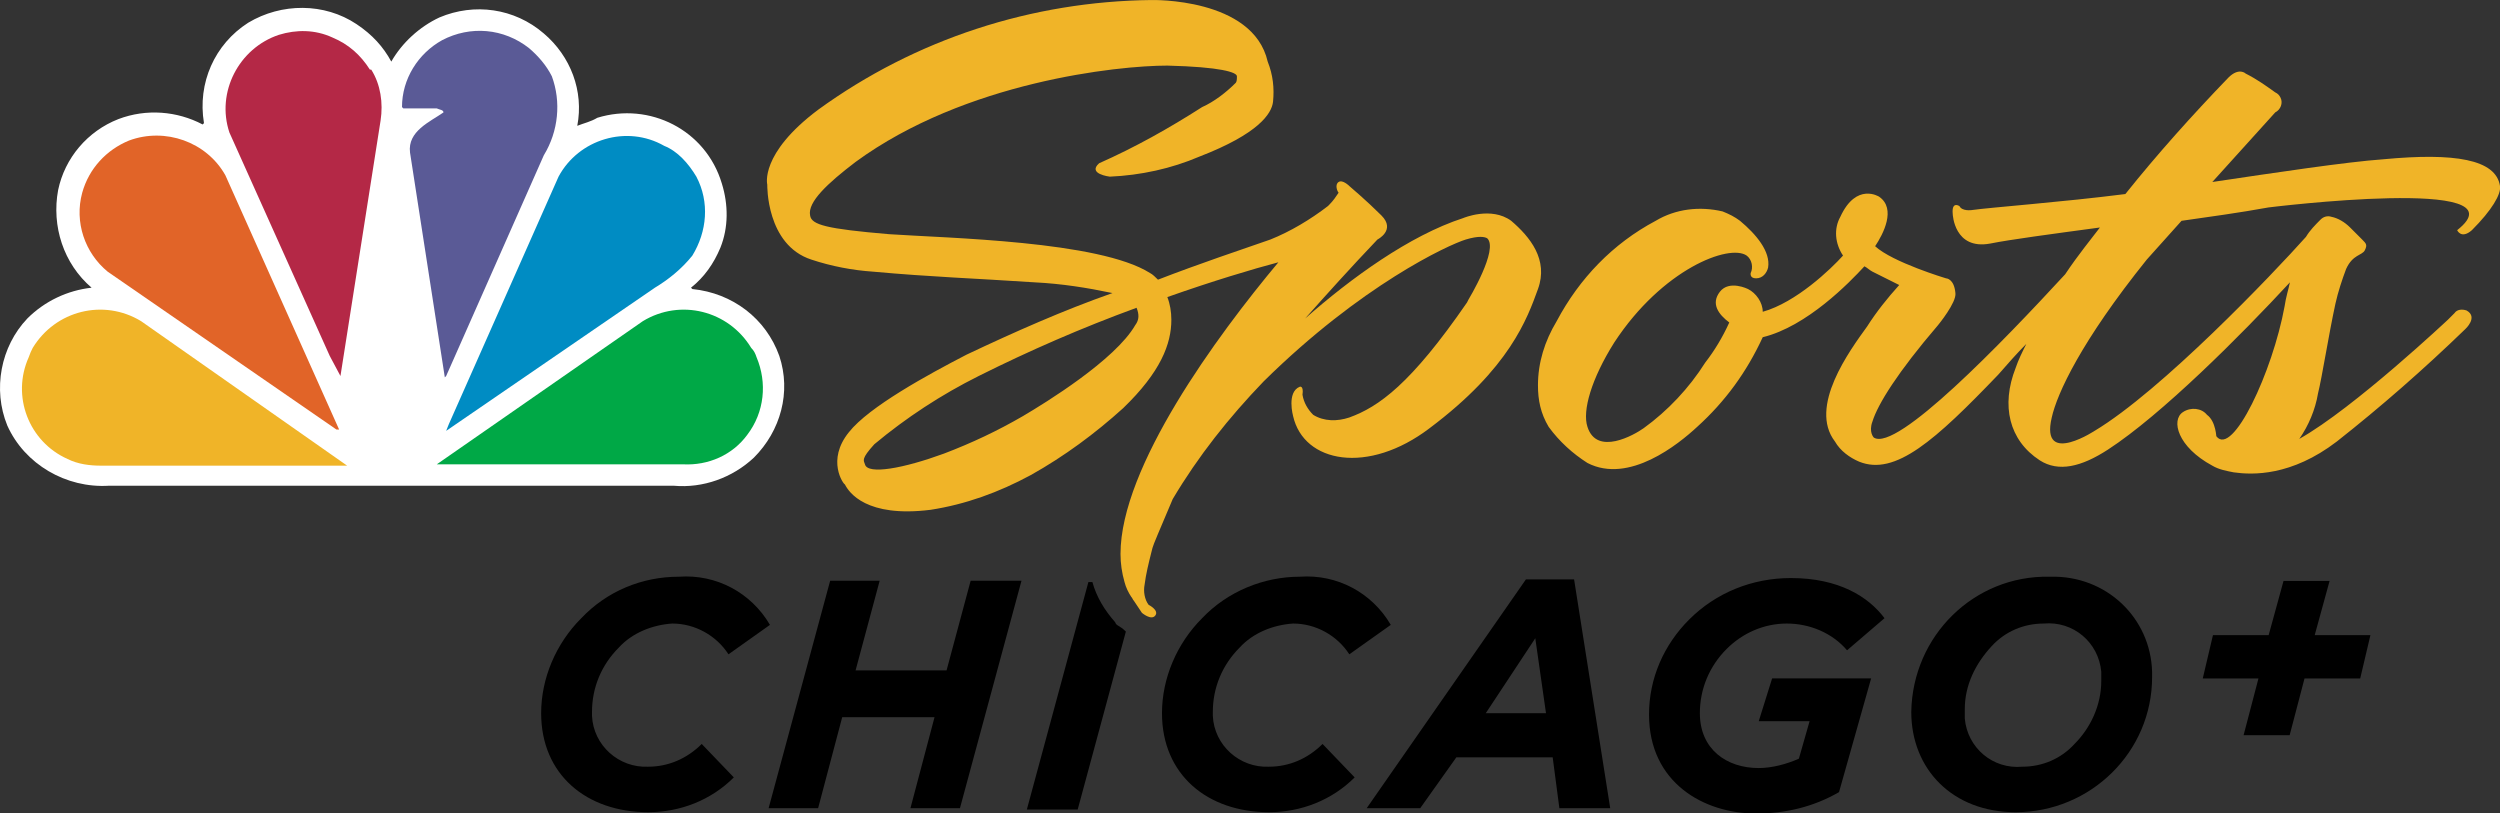 <svg width="1e3" height="325.39" version="1.1" viewBox="0 0 1e3 325.39" xml:space="preserve" xmlns="http://www.w3.org/2000/svg">
<rect x="0" y="0" width="1e3" height="325.39" fill="#333333" stroke="none"/>
<g transform="matrix(5.352 0 0 5.352 -86.461 -169.11)"><path d="m64.6 88.9c-2.2 0.1-4.1-1.6-4.2-3.8v-0.3c0-1.8 0.7-3.5 2-4.8 1-1.1 2.5-1.7 4-1.8 1.7 0 3.3 0.9 4.2 2.3l3.1-2.2c-1.4-2.4-4-3.8-6.8-3.6-2.8 0-5.4 1.1-7.3 3.1-1.9 1.9-3 4.5-3 7.1 0 4.6 3.4 7.4 8 7.4 2.4 0 4.7-0.9 6.4-2.6l-2.4-2.5c-1.1 1.1-2.5 1.7-4 1.7z"/><path d="m88.7 75-1.8 6.7h-6.8l1.8-6.7h-3.7l-4.6 17h3.7l1.8-6.8h6.9l-1.8 6.8h3.7l4.6-17z"/><path d="m99.5 78.1c-0.8-0.9-1.4-1.9-1.7-3h-0.3l-4.6 17h3.8l3.6-13.3c-0.5-0.5-0.7-0.4-0.8-0.7z"/><path d="m111 88.9c-2.2 0.1-4.1-1.6-4.2-3.8v-0.3c0-1.8 0.7-3.5 2-4.8 1-1.1 2.5-1.7 4-1.8 1.7 0 3.3 0.9 4.2 2.3l3.1-2.2c-1.4-2.4-4-3.8-6.8-3.6-2.7 0-5.4 1.1-7.3 3.1-1.9 1.9-3 4.5-3 7.1 0 4.6 3.4 7.4 8 7.4 2.4 0 4.7-0.9 6.4-2.6l-2.4-2.5c-1.1 1.1-2.5 1.7-4 1.7z"/><path d="m133.8 74.9h-3.6l-11.9 17.1h4l2.7-3.8h7.2l0.5 3.8h3.8zm-6.6 10 3.7-5.6 0.8 5.6z"/><path d="m147.6 85.5h3.8l-0.8 2.8c-0.9 0.4-2 0.7-3 0.7-2.4 0-4.4-1.4-4.4-4.1 0-1.8 0.7-3.5 2-4.8 1.2-1.2 2.8-1.9 4.5-1.9s3.4 0.7 4.5 2l2.8-2.4c-1.2-1.6-3.4-3-7-3-2.9 0-5.6 1.1-7.6 3.1-1.9 1.9-3 4.4-3 7.1 0 5.1 4.1 7.4 8 7.4 2.2 0 4.3-0.5 6.2-1.6l2.4-8.5h-7.4z"/><path d="m169.3 74.7c-5.6-0.1-10.2 4.4-10.3 10.1 0 4.3 3.1 7.5 7.8 7.5 5.6 0 10.2-4.5 10.2-10.1 0.1-4.1-3.1-7.4-7.2-7.5h-0.5zm1.9 12.5c-1 1.1-2.4 1.7-3.9 1.7-2.2 0.2-4.1-1.4-4.3-3.6v-0.7c0-1.8 0.8-3.4 2-4.7 1-1.1 2.4-1.7 3.9-1.7 2.2-0.2 4.1 1.4 4.3 3.6v0.7c0 1.8-0.8 3.5-2 4.7z"/></g>
<g transform="matrix(5.352 0 0 5.352 -86.461 -169.11)"><path d="m45.4 36.2c0.8-1.4 2.1-2.6 3.6-3.3 2.6-1.1 5.6-0.7 7.8 1.2 2 1.7 3 4.3 2.5 6.9 0.5-0.2 1-0.3 1.5-0.6 3.9-1.2 8.1 0.9 9.3 4.9 0.5 1.6 0.5 3.3-0.1 4.8-0.5 1.2-1.2 2.2-2.2 3l0.1 0.1c3 0.3 5.5 2.2 6.5 5 0.9 2.7 0.1 5.6-1.9 7.6-1.6 1.5-3.8 2.3-6 2.1h-42.2c-3.2 0.2-6.3-1.6-7.6-4.5-1.1-2.7-0.5-5.9 1.5-8 1.3-1.3 3-2.1 4.8-2.3-2.1-1.8-3-4.6-2.5-7.3 0.5-2.4 2.2-4.4 4.5-5.3 2.1-0.8 4.4-0.6 6.3 0.4l0.1-0.1c-0.5-3 0.8-5.9 3.3-7.5 2.5-1.5 5.7-1.5 8.1 0.1 1.2 0.8 2 1.7 2.6 2.8z" fill="#fff"/><path d="m57.4 37.3c0.7 1.9 0.5 4.1-0.6 5.9l-7.3 16.5-0.1 0.1-2.6-16.8c-0.2-1.6 1.5-2.3 2.5-3 0-0.2-0.3-0.2-0.5-0.3h-2.5l-0.1-0.1c0-2.1 1.2-4 3-5 2.1-1.1 4.6-0.9 6.5 0.6 0.7 0.6 1.3 1.3 1.7 2.1z" fill="#5a5a96"/><path d="m43.9 36.8c0.7 1.1 0.9 2.5 0.7 3.8l-3 19.1-0.8-1.5-7.5-16.7c-1-3 0.7-6.3 3.7-7.3 1.3-0.4 2.7-0.4 4 0.2 1.2 0.5 2.1 1.3 2.8 2.4z" fill="#b42846"/><path d="m68.2 44.8c1 1.9 0.8 4.1-0.3 5.9-0.8 1-1.8 1.8-2.8 2.4l-15.6 10.7 0.2-0.5 8.2-18.5c1.5-2.8 5.1-3.9 7.9-2.3 1 0.4 1.8 1.3 2.4 2.3z" fill="#008cc3"/><path d="m33 44.7 8.5 19h-0.2l-17.1-11.8c-1.7-1.4-2.5-3.7-1.9-5.9 0.5-1.8 1.8-3.2 3.5-3.9 2.7-1 5.8 0.1 7.2 2.6z" fill="#e16428"/><path d="m72.7 58.3c0.8 1.9 0.6 4.1-0.7 5.8-1.1 1.5-2.9 2.3-4.8 2.2h-18.4l15.4-10.7c2.8-1.7 6.4-0.8 8.1 2 0.2 0.2 0.3 0.4 0.4 0.7z" fill="#00a846"/><path d="m18.3 58.3c-1.3 2.9 0 6.3 2.9 7.6 0.8 0.4 1.7 0.5 2.5 0.5h18.4l-15.4-10.8c-2.8-1.7-6.4-0.8-8.1 2-0.1 0.2-0.2 0.4-0.3 0.7z" fill="#f0b428"/><g fill="#f0b428"><path d="m129.1 48.1c-1.5-1.1-3.6-0.2-3.6-0.2-4 1.3-8.4 4.5-11.8 7.5 1.6-1.8 3.4-3.8 5.4-5.9 0 0 1.4-0.7 0.3-1.8s-2.4-2.2-2.4-2.2-0.5-0.5-0.8-0.3-0.1 0.7 0 0.8c-0.2 0.3-0.4 0.6-0.7 0.9l-0.1 0.1c-1.3 1-2.8 1.9-4.3 2.5-2.3 0.8-5.3 1.8-8.4 3-0.2-0.2-0.4-0.4-0.6-0.5-3.8-2.4-15.1-2.6-19.5-2.9-4.7-0.4-5.8-0.7-5.9-1.4-0.2-1 1.3-2.4 3.4-4 8.2-6 19.6-7.2 23.3-7.2 4 0.1 5.2 0.5 5.2 0.8 0 0.2 0 0.4-0.1 0.5-0.7 0.7-1.6 1.4-2.5 1.8-2.5 1.6-5 3-7.7 4.2-0.9 0.8 0.8 1 0.8 1 2.3-0.1 4.6-0.6 6.7-1.5 4.4-1.7 5.4-3.2 5.5-4.1 0.1-1 0-2-0.4-3-1.1-4.8-8.7-4.6-8.7-4.6-8.9 0.1-17.6 2.9-24.9 8.2-4.4 3.3-3.8 5.6-3.8 5.6s-0.1 4.5 3.3 5.6c1.5 0.5 3.1 0.8 4.6 0.9 4.4 0.4 7.6 0.5 12.1 0.8 2 0.1 3.9 0.4 5.8 0.8-3.7 1.3-7.3 2.9-10.9 4.6-2.9 1.5-7.3 3.9-8.8 5.8-1.7 2.1-0.4 3.9-0.3 3.9 0.3 0.6 1.6 2.5 6.4 1.9 2.6-0.4 5.1-1.3 7.5-2.6 2.5-1.4 4.8-3.1 6.9-5 2.8-2.7 3.6-4.8 3.6-6.6 0-0.6-0.1-1.2-0.3-1.7 3.4-1.2 6.4-2.1 8.3-2.6-4.6 5.5-11.8 15.3-11.8 21.8 0 0.7 0.1 1.4 0.3 2.1 0.1 0.4 0.3 0.8 0.5 1.1 0.1 0.1 0.1 0.2 0.2 0.3l0.6 0.9s0.7 0.6 1 0.2-0.5-0.8-0.5-0.8c-0.3-0.4-0.4-1-0.3-1.5 0.1-0.8 0.3-1.6 0.5-2.4 0.1-0.5 0.3-0.9 0.5-1.4l1.1-2.6c1.9-3.2 4.2-6.1 6.8-8.8 7.3-7.2 13.8-10.2 15.1-10.6 1-0.3 1.4-0.2 1.6-0.1 0.9 0.8-1.4 4.6-1.4 4.6l-0.1 0.2c-4.2 6.1-6.6 7.8-8.8 8.6-0.9 0.3-1.9 0.3-2.7-0.2-0.4-0.4-0.7-0.9-0.8-1.5 0.1-0.7-0.2-0.6-0.2-0.6-1 0.4-0.5 2.2-0.5 2.2 0.8 3.5 5.6 4.4 10.2 0.9 6-4.5 7.3-8.2 8.1-10.4s-0.6-3.9-2-5.1zm-28.1 7.8c-1.5 2.6-6.7 5.8-8.4 6.8-1.9 1.1-3.8 2-5.9 2.8-3 1.1-5.7 1.6-5.9 0.8-0.1-0.3-0.3-0.4 0.7-1.5 2.4-2 5-3.7 7.8-5.1 3.8-1.9 7.7-3.6 11.8-5.1 0.2 0.5 0.2 0.9-0.1 1.3z"/><path d="m203 45.5c-0.3-2-3.4-2.5-8.7-2-2.8 0.2-8.1 1-12.8 1.7l4.7-5.2c0.4-0.2 0.6-0.7 0.4-1.1-0.1-0.2-0.2-0.3-0.4-0.4-0.7-0.5-1.4-1-2.2-1.4 0 0-0.5-0.5-1.3 0.3-2.7 2.8-5.3 5.7-7.7 8.7-4.7 0.6-10.1 1-11.5 1.2 0 0-0.7 0.1-0.9-0.3 0 0-0.6-0.4-0.5 0.6 0 0 0.1 2.7 2.8 2.2 1.5-0.3 4.5-0.7 8.2-1.2-0.6 0.8-1.6 2-2.6 3.5-4.7 5.1-12.6 13.3-14.3 12.2 0 0-0.4-0.4-0.1-1.2 0.4-1.3 1.9-3.7 4.9-7.2 0 0 1.4-1.7 1.3-2.4-0.1-1.1-0.7-1.1-0.7-1.1s-4-1.2-5.3-2.4c0.6-0.9 1.6-2.8 0.3-3.7 0 0-1.7-1.1-2.9 1.5-0.5 0.9-0.4 2 0.2 2.9-0.9 1-3.5 3.5-6 4.2 0-0.7-0.5-1.4-1.1-1.7 0 0-1.4-0.7-2.1 0.2s-0.1 1.7 0.7 2.3c-0.5 1.1-1.1 2.1-1.8 3-1.2 1.9-2.8 3.6-4.6 4.9-0.7 0.5-3.5 2.1-4.2-0.1-0.4-1.2 0.3-3.6 2-6.3 3.6-5.5 8.6-7.4 9.9-6.5 0.4 0.3 0.5 0.9 0.3 1.3 0 0-0.1 0.4 0.4 0.4s0.8-0.4 0.9-0.8c0.2-1.2-0.9-2.5-2.1-3.5-0.4-0.3-0.8-0.5-1.3-0.7-1.7-0.4-3.5-0.2-5 0.7-3.2 1.7-5.7 4.3-7.4 7.5-0.9 1.5-1.4 3.1-1.4 4.8 0 1.1 0.2 2.1 0.8 3.1 0.8 1.1 1.8 2 2.9 2.7 3.1 1.6 6.8-1.4 8.2-2.7 2.1-1.9 3.7-4.1 4.9-6.7 3.3-0.8 6.5-4.1 7.6-5.3 0.2 0.1 0.4 0.3 0.6 0.4l2 1c-0.9 1-1.7 2-2.4 3.1-1.3 1.8-4.4 6-2.4 8.6 0.4 0.7 1.1 1.2 1.8 1.5 2.7 1.1 5.7-1.6 10.4-6.5 0.7-0.8 1.4-1.6 2.1-2.3-0.3 0.6-0.6 1.2-0.8 1.8-1.1 2.8-0.5 5.4 1.8 6.9 1.4 0.9 3.1 0.5 5.1-0.8 4-2.6 9.9-8.5 13.6-12.5-0.1 0.5-0.3 1.1-0.4 1.8-0.9 4.9-3.9 11.3-5.1 9.7 0 0.2 0-1.1-0.7-1.6-0.4-0.5-1.2-0.6-1.8-0.2-0.9 0.6-0.4 2.6 2.2 4 0.5 0.3 1.1 0.4 1.6 0.5 1.4 0.2 4.3 0.3 7.7-2.3 3.3-2.6 6.5-5.4 9.6-8.4 0 0 1-0.9 0.1-1.4-0.3-0.1-0.7-0.1-0.9 0.2l-0.5 0.5c0.1-0.1-7 6.6-11.1 8.9 0.7-1 1.2-2.2 1.4-3.4 0.3-1.2 0.8-4.4 1.3-6.7 0.2-0.9 0.5-1.8 0.8-2.6 0.5-1.1 1.2-1 1.4-1.4s0.1-0.5-0.2-0.8l-0.9-0.9c-0.4-0.4-0.9-0.7-1.4-0.8-0.3-0.1-0.6 0-0.8 0.2-0.4 0.4-0.8 0.8-1.1 1.3-2.5 2.8-10.8 11.5-15.8 14.5 0.3-0.2-4.1 2.8-3.2-1 0.4-1.8 2.2-5.7 7.1-11.8l2.6-2.9c2.1-0.3 4.3-0.6 6.5-1 0 0 19.3-2.4 14.1 1.7 0 0 0.3 0.7 1.1 0 1.5-1.5 2.2-2.7 2.1-3.3z"/></g></g>
<g transform="translate(-149.19 -246.44)"><path d="m1062.6 478.81 18.426-1.5e-4 -5.95 21.69h22.278l-4.077 17.317-22.278-1e-4 -5.95 22.711h-18.426l5.95-22.711h-22.278l4.077-17.317h22.278z" stroke-width="4.991"/></g></svg>
